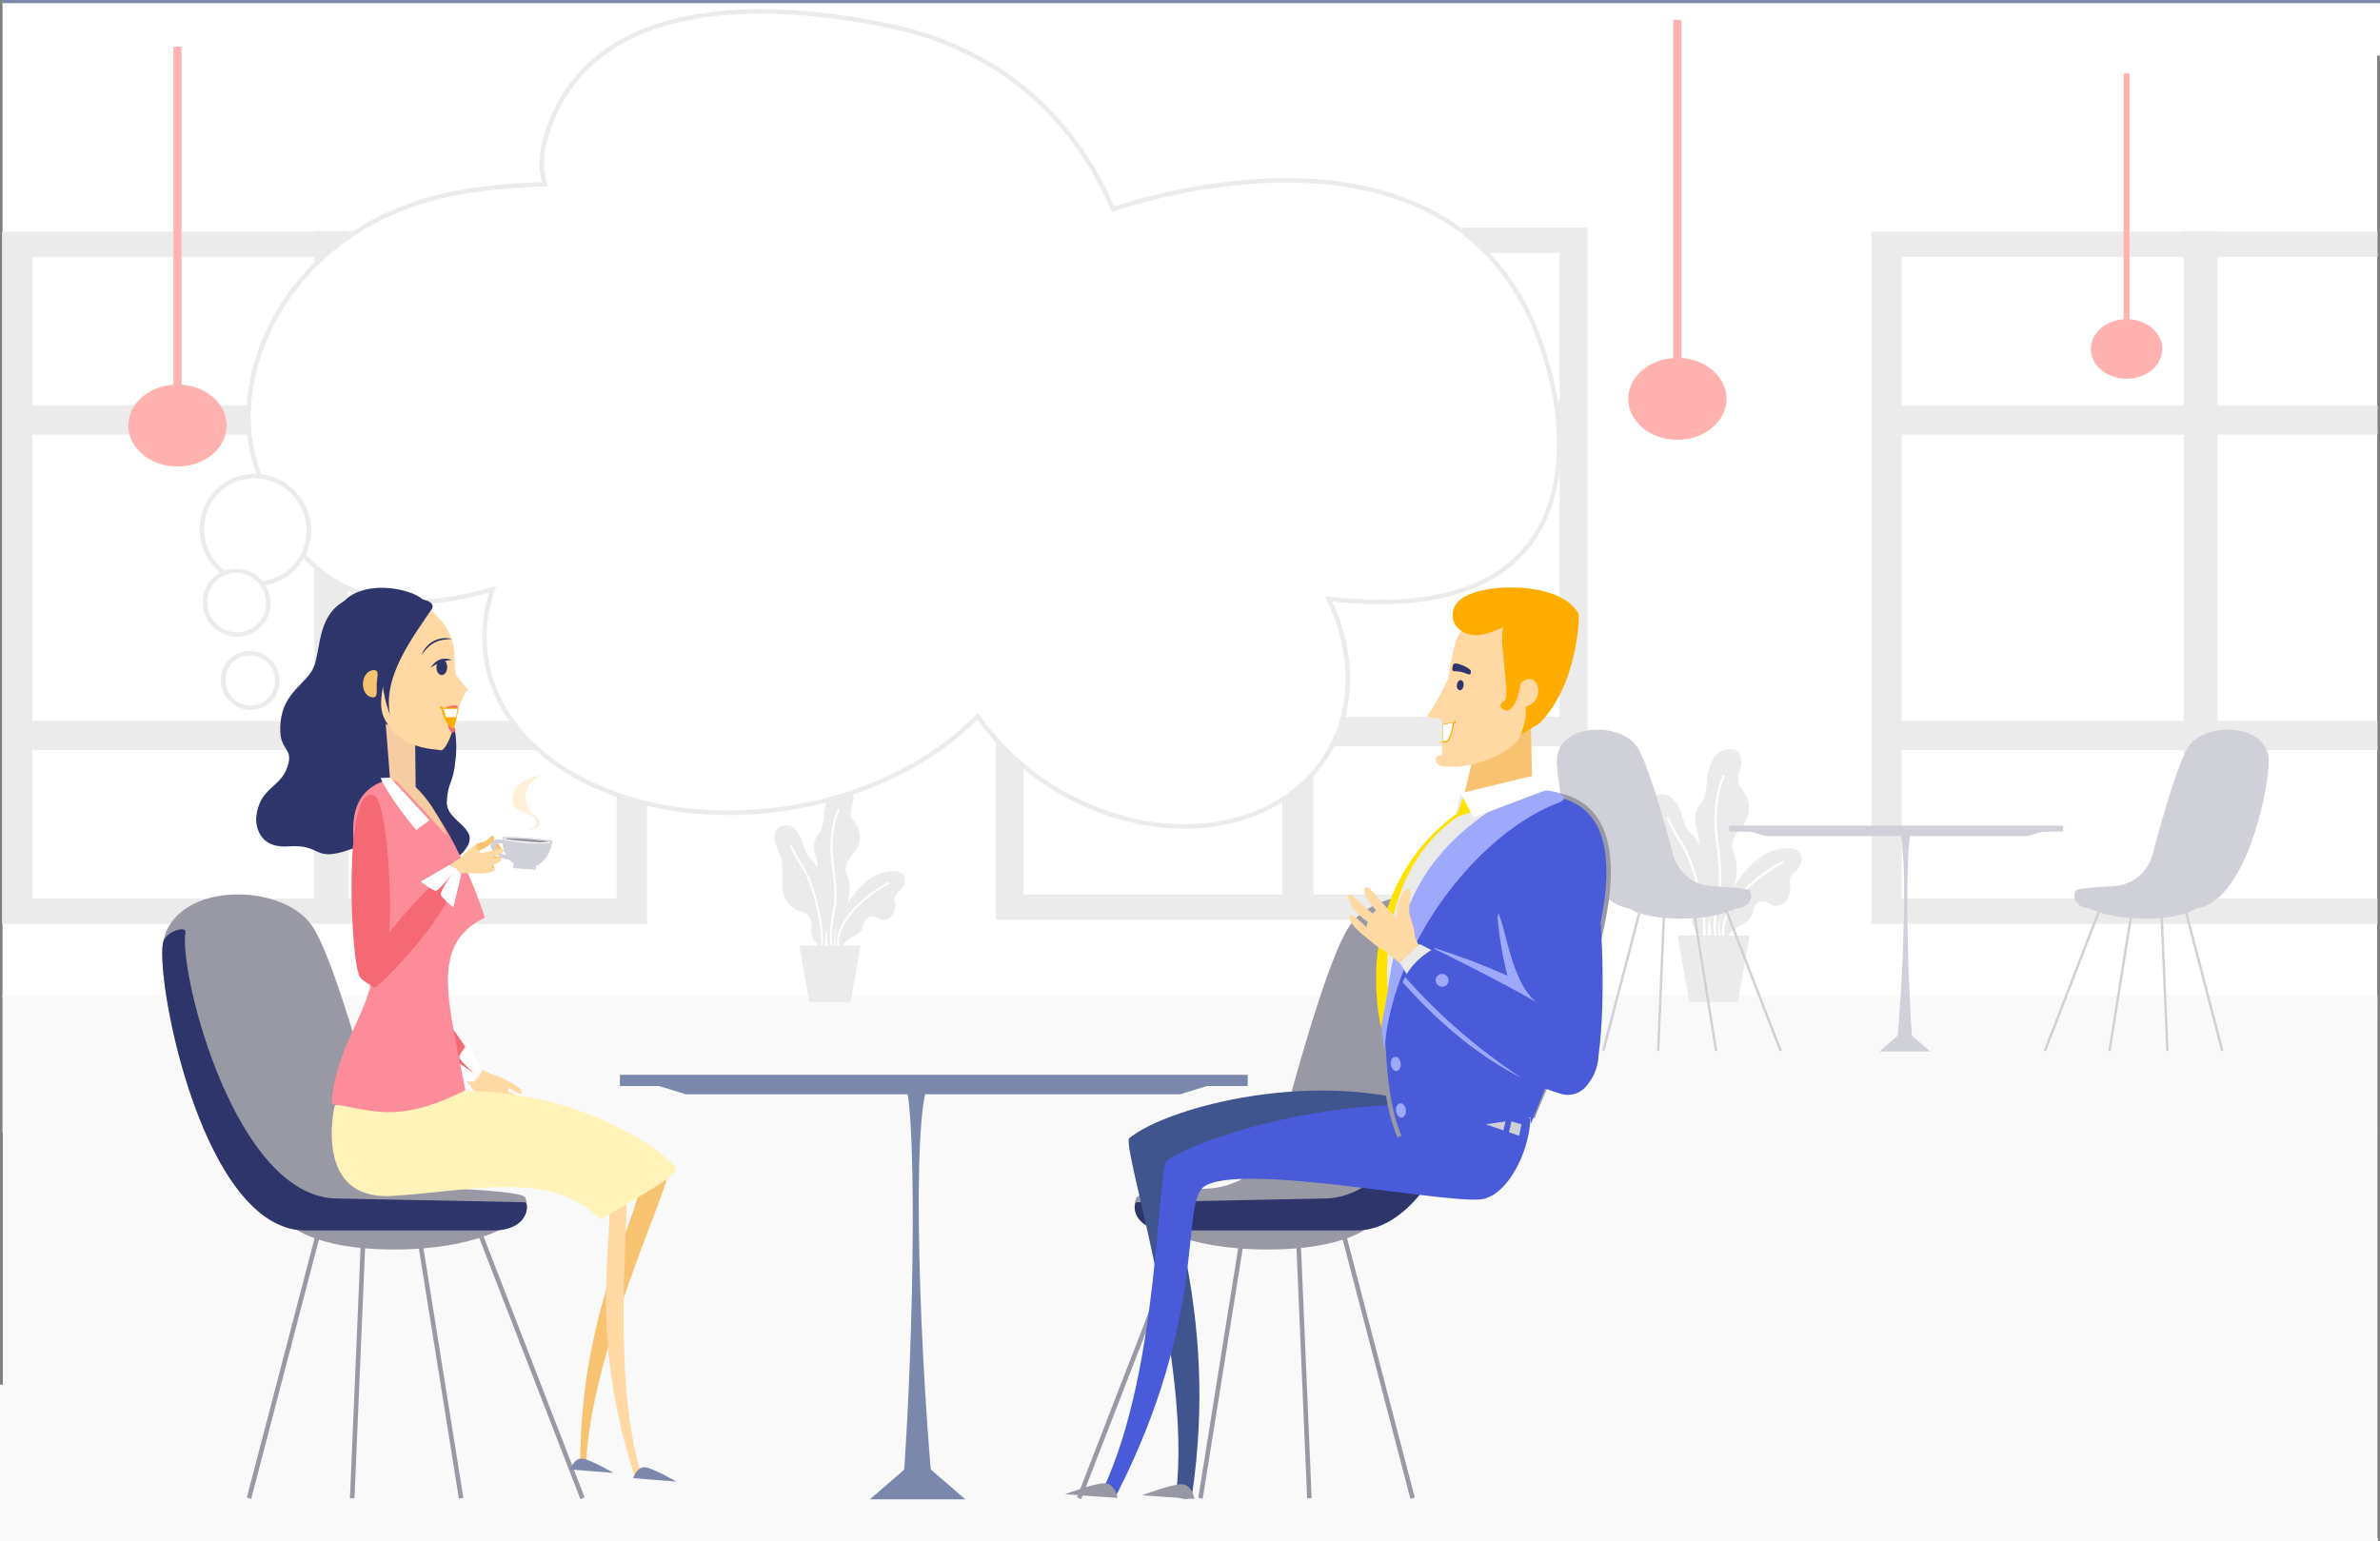 <svg xmlns="http://www.w3.org/2000/svg" width="536" height="347.171" viewBox="0 0 536 347.171">
  <rect x="0" y="0" width="536" height="347.171" fill="#808080" stroke="none"/>
  <g id="Group_15356" data-name="Group 15356" transform="translate(-467.255 -9459.904)">
    <g id="Group_15355" data-name="Group 15355">
      <g id="Group_15352" data-name="Group 15352">
        <g id="Group_15306" data-name="Group 15306" transform="translate(467.255 9459.904)">
          <g id="Group_15293" data-name="Group 15293">
            <g id="Group_15276" data-name="Group 15276">
              <g id="Group_15275" data-name="Group 15275">
                <g id="Group_15274" data-name="Group 15274">
                  <g id="Group_15273" data-name="Group 15273">
                    <g id="Group_15272" data-name="Group 15272">
                      <g id="Group_15271" data-name="Group 15271">
                        <g id="Group_15268" data-name="Group 15268" transform="translate(0.463)">
                          <g id="Group_15264" data-name="Group 15264" transform="translate(0.106)">
                            <path id="Path_22174" data-name="Path 22174" d="M1002.969,9472.658h.634v-12.181H468.172v254.543h534.791v-25.567h.005Z" transform="translate(-468.172 -9460.122)" fill="#fff"/>
                            <rect id="Rectangle_5006" data-name="Rectangle 5006" width="534.861" height="0.712" transform="translate(0 254.543)" fill="#a0bacb"/>
                            <rect id="Rectangle_5007" data-name="Rectangle 5007" width="535.431" height="0.712" fill="#7b88ac"/>
                          </g>
                          <g id="Group_15265" data-name="Group 15265" transform="translate(0 52.012)">
                            <path id="Path_22175" data-name="Path 22175" d="M545.806,9544.492v-.187H539v.188H468.69v155.187h144.4V9544.492Zm61.3,4.982V9583.6h-61.3v-34.125ZM539,9589.487v65.2H474.668v-65.2Zm6.8,65.2v-65.2h61.3v65.2ZM539,9549.475V9583.6H474.668v-34.125Zm-64.335,111.1H539V9694.7H474.668Zm71.138,34.125v-34.125h61.3V9694.7Z" transform="translate(-468.263 -9543.95)" fill="#ebebeb"/>
                            <path id="Path_22176" data-name="Path 22176" d="M613.253,9699.818H468v-155.9h70.314v-.187h7.657v.187h67.282Zm-144.4-.712H612.4V9544.63H545.117v-.187h-5.948v.187H468.855Zm138.42-4.271H545.117V9660h62.158Zm-61.3-.711h60.449v-33.413H545.971Zm-6.8.711h-65.19V9660h65.19Zm-64.336-.711h63.481v-33.413H474.834Zm132.441-39.3H545.117v-65.907h62.158Zm-61.3-.712h60.449v-64.482H545.971Zm-6.8.712h-65.19v-65.907h65.19Zm-64.336-.712h63.481v-64.482H474.834Zm132.441-70.371H545.117V9548.9h62.158Zm-61.3-.713h60.449v-33.412H545.971Zm-6.8.713h-65.19V9548.9h65.19Zm-64.336-.713h63.481v-33.412H474.834Z" transform="translate(-468.001 -9543.732)" fill="#ebebeb"/>
                          </g>
                          <g id="Group_15266" data-name="Group 15266" transform="translate(223.815 51.093)">
                            <path id="Path_22177" data-name="Path 22177" d="M847.294,9543.012v-.187h-6.239v.187H776.561V9698.2H909.007V9543.012ZM903.523,9548v34.125H847.294V9548Zm-62.468,40.013V9653.2h-59.01v-65.194Zm6.239,65.194v-65.194h56.229V9653.2ZM841.055,9548v34.125h-59.01V9548Zm-59.01,111.1h59.01v34.125h-59.01Zm65.249,34.125v-34.125h56.229v34.125Z" transform="translate(-776.17 -9542.47)" fill="#ebebeb"/>
                            <path id="Path_22178" data-name="Path 22178" d="M909.159,9698.337H775.93v-155.9h64.493v-.187h7.023v.187h61.712Zm-132.445-.712H908.375V9543.15H846.663v-.187h-5.456v.187H776.714Zm126.962-4.271H846.663v-34.837h57.012Zm-56.229-.712h55.446v-33.413H847.446Zm-6.239.712H781.414v-34.837h59.793Zm-59.01-.712h58.227v-33.413H782.2Zm121.478-39.3H846.663v-65.906h57.012Zm-56.229-.712h55.446v-64.482H847.446Zm-6.239.712H781.414v-65.906h59.793Zm-59.01-.712h58.227v-64.482H782.2Zm121.478-70.372H846.663V9547.42h57.012Zm-56.229-.711h55.446v-33.413H847.446Zm-6.239.711H781.414V9547.42h59.793Zm-59.01-.711h58.227v-33.413H782.2Z" transform="translate(-775.93 -9542.251)" fill="#ebebeb"/>
                          </g>
                          <g id="Group_15267" data-name="Group 15267" transform="translate(420.991 52.011)">
                            <path id="Path_22179" data-name="Path 22179" d="M1165.858,9694.7h-36.439v-34.125h36.439v-5.888h-36.439v-65.2h36.439V9583.6h-36.439v-34.125h36.439v-4.982h-36.439v-.187h-6.8v.188H1052.3v155.187h113.555Zm-43.241,0h-64.335v-34.125h64.335Zm0-40.013h-64.335v-65.2h64.335Zm0-71.084h-64.335v-34.125h64.335Z" transform="translate(-1051.876 -9543.949)" fill="#ebebeb"/>
                            <path id="Path_22180" data-name="Path 22180" d="M1175.9,9765.954h36.866v-.712h-36.012v-33.413h36.012v-.712H1175.9Z" transform="translate(-1098.787 -9614.852)" fill="#ebebeb"/>
                            <path id="Path_22181" data-name="Path 22181" d="M1175.9,9682.459h36.866v-.712h-36.012v-64.482h36.012v-.712H1175.9Z" transform="translate(-1098.787 -9571.369)" fill="#ebebeb"/>
                            <path id="Path_22182" data-name="Path 22182" d="M1175.9,9586.9h36.866v-.712h-36.012v-33.413h36.012v-.712H1175.9Z" transform="translate(-1098.787 -9546.893)" fill="#ebebeb"/>
                            <path id="Path_22183" data-name="Path 22183" d="M1126.439,9552.062H1061.25V9586.9h65.189Zm-.854,34.126H1062.1v-33.413h63.481Z" transform="translate(-1055.272 -9546.893)" fill="#ebebeb"/>
                            <path id="Path_22184" data-name="Path 22184" d="M1165.6,9699.105H1052.469V9544.629h70.313v-.187h5.948v.187H1165.6v-.712h-36.012v-.187h-7.656v.187h-70.313v155.9H1165.6Z" transform="translate(-1051.615 -9543.73)" fill="#ebebeb"/>
                            <path id="Path_22185" data-name="Path 22185" d="M1061.25,9765.954h65.189v-34.837H1061.25Zm.854-34.125h63.481v33.413H1062.1Z" transform="translate(-1055.272 -9614.852)" fill="#ebebeb"/>
                            <path id="Path_22186" data-name="Path 22186" d="M1126.439,9616.553H1061.25v65.906h65.189Zm-.854,65.194H1062.1v-64.482h63.481Z" transform="translate(-1055.272 -9571.369)" fill="#ebebeb"/>
                          </g>
                        </g>
                        <g id="Group_15269" data-name="Group 15269" transform="translate(0 224.254)">
                          <path id="Path_22187" data-name="Path 22187" d="M1002.685,9821.823H467.894v87.334h-.64v35.28H1002.68V9825.544h.005Z" transform="translate(-467.255 -9821.521)" fill="#f9f9f9"/>
                          <rect id="Rectangle_5008" data-name="Rectangle 5008" width="533.869" height="0.51" transform="translate(1.702 122.214)" fill="#f9f9f9"/>
                          <rect id="Rectangle_5009" data-name="Rectangle 5009" width="534.866" height="0.51" transform="translate(0.569)" fill="#f9f9f9"/>
                        </g>
                        <g id="Group_15270" data-name="Group 15270" transform="translate(28.896 4.487)">
                          <path id="Path_22188" data-name="Path 22188" d="M996.7,9543.291v-76.154h-1.825v76.154c-5.688.388-10.162,4.351-10.162,9.191,0,5.1,4.958,9.232,11.074,9.232s11.075-4.134,11.075-9.232C1006.86,9547.642,1002.386,9543.679,996.7,9543.291Z" transform="translate(-646.92 -9467.137)" fill="#ffb2b0"/>
                          <path id="Path_22189" data-name="Path 22189" d="M525.813,9552.985v-76.153h-1.824v76.153c-5.688.389-10.163,4.352-10.163,9.192,0,5.1,4.958,9.23,11.075,9.23s11.075-4.132,11.075-9.23C535.975,9557.337,531.5,9553.374,525.813,9552.985Z" transform="translate(-513.826 -9470.816)" fill="#ffb2b0"/>
                          <path id="Path_22190" data-name="Path 22190" d="M690.07,9541.947v-55.366h-1.326v55.366c-4.135.281-7.388,3.163-7.388,6.683,0,3.706,3.6,6.711,8.051,6.711s8.052-3,8.052-6.711C697.459,9545.11,694.206,9542.229,690.07,9541.947Z" transform="translate(-561.434 -9474.518)" fill="#ffb2b0"/>
                          <path id="Path_22191" data-name="Path 22191" d="M1139.978,9541.947v-55.366h-1.327v55.366c-4.136.281-7.389,3.163-7.389,6.683,0,3.706,3.6,6.711,8.052,6.711s8.051-3,8.051-6.711C1147.366,9545.11,1144.114,9542.229,1139.978,9541.947Z" transform="translate(-689.286 -9474.518)" fill="#ffb2b0"/>
                        </g>
                      </g>
                    </g>
                  </g>
                </g>
              </g>
            </g>
            <g id="Group_15284" data-name="Group 15284" transform="translate(371.311 168.749)">
              <g id="Group_15283" data-name="Group 15283">
                <g id="Group_15277" data-name="Group 15277" transform="translate(10.441)">
                  <path id="Path_22192" data-name="Path 22192" d="M1013.927,9757.217s-.864-5.815-1.255-7.095c-.506-1.652-.753-4.114.637-5.562s1.6-4.858,1.6-5.38.522-8.345,6.258-7.186c0,0,2.376.58,1.217,4.751,0,0-1.217,2.492.319,4.057a6.353,6.353,0,0,1,0,8.634c-2.868,3.477-2.052,4.749-1.593,6.085,2.09,6.085-2.357,11.673-2.839,13.164s-1.062,3.938-.578,5.347l-1.687.031Z" transform="translate(-1012.271 -9731.878)" fill="#ebebeb"/>
                </g>
                <g id="Group_15278" data-name="Group 15278" transform="translate(14.611 5.888)">
                  <path id="Path_22193" data-name="Path 22193" d="M1019.453,9777.888a.313.313,0,0,0,.052,0,.255.255,0,0,0,.2-.3c-.645-3.141.487-8.734.5-8.791.624-2.38.8-5.423-.229-13.18a29.773,29.773,0,0,1,.315-10.177,17.053,17.053,0,0,1,1.179-3.7.255.255,0,1,0-.455-.229,17.069,17.069,0,0,0-1.218,3.8,30.285,30.285,0,0,0-.326,10.374c1.02,7.648.833,10.728.238,13-.052.247-1.168,5.765-.5,9.008A.254.254,0,0,0,1019.453,9777.888Z" transform="translate(-1018.993 -9741.368)" fill="#fff"/>
                </g>
                <g id="Group_15279" data-name="Group 15279" transform="translate(15.996 22.346)">
                  <path id="Path_22194" data-name="Path 22194" d="M1023.221,9787.855s0-1.372,2.814-2.671a4.7,4.7,0,0,0,2.814-3.392c.722-2.743,2.742-2.021,4.041-1.227s4.25,0,4.254-4.113a2.731,2.731,0,0,1,1.006-3.32c1.884-1.154,2.606-5.278-1.435-5.237s-7.849,2.037-11.763,7.836c-5.44,8.057-3.323,12.124-3.323,12.124Z" transform="translate(-1021.224 -9767.896)" fill="#ebebeb"/>
                </g>
                <g id="Group_15280" data-name="Group 15280" transform="translate(16.477 25.237)">
                  <path id="Path_22195" data-name="Path 22195" d="M1022.435,9789.878a.275.275,0,0,0,.079-.012.26.26,0,0,0,.164-.322,6.172,6.172,0,0,1-.016-2.691.289.289,0,0,0,.02-.052c2.182-8.235,12.943-13.71,13.052-13.765a.255.255,0,0,0-.229-.456c-.11.055-11.055,5.624-13.31,14.066a6.031,6.031,0,0,0,0,3.056A.251.251,0,0,0,1022.435,9789.878Z" transform="translate(-1021.999 -9772.554)" fill="#fff"/>
                </g>
                <g id="Group_15281" data-name="Group 15281" transform="translate(0 10.132)">
                  <path id="Path_22196" data-name="Path 22196" d="M1007.509,9780.262a5.021,5.021,0,0,1-2.376-5.042,3.528,3.528,0,0,0-3.129-4.229c-.7-.116-5.215-1.971-4.519-8.75,0,0,.231-4.346-.58-5.91s-2.839-6.258,0-7.707,4.809,1.159,5.852,3.824c0,0,.812,3.071,1.506,3.825s5.737,5.156,5.331,14.313l-.987,9.677Z" transform="translate(-995.443 -9748.209)" fill="#ebebeb"/>
                </g>
                <g id="Group_15282" data-name="Group 15282" transform="translate(4.046 15.462)">
                  <path id="Path_22197" data-name="Path 22197" d="M1010.448,9783.777a.257.257,0,0,0,.255-.248c.293-7.793-3.087-17.955-5.025-20.893a52.489,52.489,0,0,1-3.228-5.691.255.255,0,0,0-.461.219,53.1,53.1,0,0,0,3.263,5.754c1.906,2.889,5.23,12.9,4.941,20.594a.258.258,0,0,0,.246.266Z" transform="translate(-1001.965 -9756.8)" fill="#fff"/>
                </g>
              </g>
              <path id="Path_22198" data-name="Path 22198" d="M1019.5,9814.527h-10.927l-2.645-14.973h16.217Z" transform="translate(-999.421 -9757.564)" fill="#ebebeb"/>
            </g>
            <g id="Group_15292" data-name="Group 15292" transform="translate(174.476 177.256)">
              <g id="Group_15291" data-name="Group 15291">
                <g id="Group_15285" data-name="Group 15285" transform="translate(8.882)">
                  <path id="Path_22199" data-name="Path 22199" d="M731.5,9767.143s-.735-4.945-1.068-6.035c-.43-1.405-.641-3.5.542-4.732s1.362-4.131,1.362-4.576.444-7.1,5.324-6.111c0,0,2.021.493,1.035,4.042,0,0-1.036,2.12.271,3.45a5.406,5.406,0,0,1,0,7.346c-2.44,2.956-1.745,4.039-1.356,5.175,1.778,5.176-2,9.931-2.416,11.2s-.9,3.35-.491,4.548l-1.435.026Z" transform="translate(-730.096 -9745.588)" fill="#ebebeb"/>
                </g>
                <g id="Group_15286" data-name="Group 15286" transform="translate(12.429 5.009)">
                  <path id="Path_22200" data-name="Path 22200" d="M736.205,9784.728a.225.225,0,0,0,.044,0,.216.216,0,0,0,.169-.255c-.548-2.67.414-7.429.424-7.479.531-2.024.685-4.613-.194-11.211a25.329,25.329,0,0,1,.267-8.657,14.46,14.46,0,0,1,1-3.145.217.217,0,0,0-.387-.2,14.609,14.609,0,0,0-1.036,3.23,25.766,25.766,0,0,0-.277,8.826c.867,6.506.708,9.125.2,11.055-.043.212-.993,4.906-.427,7.664A.217.217,0,0,0,736.205,9784.728Z" transform="translate(-735.813 -9753.661)" fill="#fff"/>
                </g>
                <g id="Group_15287" data-name="Group 15287" transform="translate(13.607 19.01)">
                  <path id="Path_22201" data-name="Path 22201" d="M739.41,9793.205s0-1.165,2.394-2.271a4,4,0,0,0,2.394-2.884c.614-2.334,2.333-1.721,3.438-1.044s3.615,0,3.619-3.5a2.322,2.322,0,0,1,.856-2.823c1.6-.982,2.216-4.491-1.222-4.457s-6.676,1.734-10.006,6.667c-4.627,6.854-2.826,10.312-2.826,10.312Z" transform="translate(-737.712 -9776.227)" fill="#ebebeb"/>
                </g>
                <g id="Group_15288" data-name="Group 15288" transform="translate(14.016 21.468)">
                  <path id="Path_22202" data-name="Path 22202" d="M738.742,9794.927a.229.229,0,0,0,.067-.011.221.221,0,0,0,.14-.272,5.254,5.254,0,0,1-.014-2.29.2.2,0,0,0,.017-.044c1.856-7.007,11.011-11.663,11.1-11.71a.217.217,0,1,0-.194-.388c-.094.048-9.4,4.784-11.323,11.966a5.127,5.127,0,0,0,0,2.6A.211.211,0,0,0,738.742,9794.927Z" transform="translate(-738.371 -9780.189)" fill="#fff"/>
                </g>
                <g id="Group_15289" data-name="Group 15289" transform="translate(0 8.619)">
                  <path id="Path_22203" data-name="Path 22203" d="M726.045,9786.747a4.273,4.273,0,0,1-2.021-4.29,3,3,0,0,0-2.662-3.6c-.591-.1-4.436-1.676-3.844-7.442,0,0,.2-3.7-.493-5.028s-2.415-5.324,0-6.556,4.091.985,4.978,3.253a12.605,12.605,0,0,0,1.282,3.255c.591.64,4.88,4.386,4.534,12.174l-.839,8.232Z" transform="translate(-715.781 -9759.48)" fill="#ebebeb"/>
                </g>
                <g id="Group_15290" data-name="Group 15290" transform="translate(3.442 13.154)">
                  <path id="Path_22204" data-name="Path 22204" d="M728.545,9789.736a.217.217,0,0,0,.217-.209c.249-6.63-2.626-15.276-4.274-17.773a44.5,44.5,0,0,1-2.746-4.842.217.217,0,1,0-.392.186,44.948,44.948,0,0,0,2.775,4.895c1.622,2.457,4.449,10.975,4.2,17.52a.217.217,0,0,0,.208.225Z" transform="translate(-721.329 -9766.788)" fill="#fff"/>
                </g>
              </g>
              <path id="Path_22205" data-name="Path 22205" d="M736.242,9815.895h-9.3l-2.25-12.737h13.8Z" transform="translate(-719.165 -9767.438)" fill="#ebebeb"/>
            </g>
          </g>
          <g id="Group_15305" data-name="Group 15305" transform="translate(350.676 164.369)">
            <g id="Group_15298" data-name="Group 15298" transform="translate(109.603)">
              <path id="Path_22206" data-name="Path 22206" d="M1155.074,9788.269h-26.788s4,3.18,14.093,3.18S1155.074,9788.269,1155.074,9788.269Z" transform="translate(-1119.54 -9748.9)" fill="#cfd0d8"/>
              <g id="Group_15294" data-name="Group 15294" transform="translate(0 39.599)">
                <path id="Path_22207" data-name="Path 22207" d="M1114.69,9821.517l12.64-32.642-.5-.234-12.64,32.642Z" transform="translate(-1114.19 -9788.641)" fill="#cfd0d8"/>
              </g>
              <g id="Group_15295" data-name="Group 15295" transform="translate(31.385 39.486)">
                <path id="Path_22208" data-name="Path 22208" d="M1173.336,9821.412l.522-.164-8.563-32.789-.522.164Z" transform="translate(-1164.774 -9788.459)" fill="#cfd0d8"/>
              </g>
              <g id="Group_15296" data-name="Group 15296" transform="translate(26.21 40.298)">
                <path id="Path_22209" data-name="Path 22209" d="M1157.792,9821.841l.544-.028-1.36-32.046-.543.03Z" transform="translate(-1156.432 -9789.767)" fill="#cfd0d8"/>
              </g>
              <g id="Group_15297" data-name="Group 15297" transform="translate(14.526 40.857)">
                <path id="Path_22210" data-name="Path 22210" d="M1138.136,9822.221l5.029-31.449-.535-.1-5.029,31.447Z" transform="translate(-1137.601 -9790.669)" fill="#cfd0d8"/>
              </g>
              <path id="Path_22211" data-name="Path 22211" d="M1129.454,9765.083h22.395c12.2,0,17.9-29.335,17.092-34.382-1.2-7.452-14.295-7.452-17.892-2.088-2.4,3.58-6,16.256-8.131,24.308a9.644,9.644,0,0,1-8.851,7.144c-3.972.2-8.193.524-8.506,1.042C1125.046,9761.96,1124.961,9765.083,1129.454,9765.083Z" transform="translate(-1118.414 -9724.819)" fill="#cfd0d8"/>
              <path id="Path_22212" data-name="Path 22212" d="M1125.613,9764.258l22.415-.447c12.195,0,19.03-26.9,18.216-31.945-.12-.752,2.458-.11,2.7,1.391.812,5.046-4.9,34.382-17.092,34.382h-22.395C1124.961,9767.638,1125.012,9764.258,1125.613,9764.258Z" transform="translate(-1118.416 -9727.373)" fill="#cfd0d8"/>
            </g>
            <g id="Group_15303" data-name="Group 15303">
              <path id="Path_22213" data-name="Path 22213" d="M961.829,9788.269h26.788s-4,3.18-14.093,3.18S961.829,9788.269,961.829,9788.269Z" transform="translate(-946.76 -9748.9)" fill="#cfd0d8"/>
              <g id="Group_15299" data-name="Group 15299" transform="translate(37.463 39.599)">
                <path id="Path_22214" data-name="Path 22214" d="M1010.562,9821.517l-12.64-32.642.5-.234,12.64,32.642Z" transform="translate(-997.922 -9788.641)" fill="#cfd0d8"/>
              </g>
              <g id="Group_15300" data-name="Group 15300" transform="translate(10.133 39.486)">
                <path id="Path_22215" data-name="Path 22215" d="M954.4,9821.412l-.522-.164,8.563-32.789.522.164Z" transform="translate(-953.874 -9788.459)" fill="#cfd0d8"/>
              </g>
              <g id="Group_15301" data-name="Group 15301" transform="translate(22.49 40.298)">
                <path id="Path_22216" data-name="Path 22216" d="M974.334,9821.841l-.544-.028,1.36-32.046.543.03Z" transform="translate(-973.791 -9789.767)" fill="#cfd0d8"/>
              </g>
              <g id="Group_15302" data-name="Group 15302" transform="translate(30.514 40.857)">
                <path id="Path_22217" data-name="Path 22217" d="M991.751,9822.221l-5.029-31.449.535-.1,5.029,31.447Z" transform="translate(-986.722 -9790.669)" fill="#cfd0d8"/>
              </g>
              <path id="Path_22218" data-name="Path 22218" d="M977.105,9765.083H954.711c-12.2,0-17.9-29.335-17.093-34.382,1.2-7.452,14.294-7.452,17.892-2.088,2.4,3.58,6,16.256,8.131,24.308a9.644,9.644,0,0,0,8.851,7.144c3.972.2,8.193.524,8.506,1.042C981.513,9761.96,981.6,9765.083,977.105,9765.083Z" transform="translate(-937.543 -9724.819)" fill="#cfd0d8"/>
              <path id="Path_22219" data-name="Path 22219" d="M980.949,9764.258l-22.415-.447c-12.2,0-19.03-26.9-18.216-31.945.12-.752-2.458-.11-2.7,1.391-.812,5.046,4.9,34.382,17.093,34.382h22.394C981.6,9767.638,981.55,9764.258,980.949,9764.258Z" transform="translate(-937.543 -9727.373)" fill="#cfd0d8"/>
            </g>
            <g id="Group_15304" data-name="Group 15304" transform="translate(38.744 21.607)">
              <path id="Path_22220" data-name="Path 22220" d="M1064.422,9760.363h-3.581c2.562.775,1.821,29.18,0,49.4h3.581C1062.956,9790.658,1062.669,9761.243,1064.422,9760.363Z" transform="translate(-1023.083 -9759.915)" fill="#cfd0d8"/>
              <path id="Path_22221" data-name="Path 22221" d="M1061.578,9835.539h-2.69l-4.368,3.776h11.427Z" transform="translate(-1020.684 -9788.447)" fill="#cfd0d8"/>
              <path id="Path_22222" data-name="Path 22222" d="M1073.951,9761.242h-67.944l4.372,1.344h59.2Z" transform="translate(-1002.272 -9760.249)" fill="#cfd0d8"/>
              <rect id="Rectangle_5010" data-name="Rectangle 5010" width="75.217" height="1.344" fill="#cfd0d8"/>
            </g>
          </g>
        </g>
      </g>
    </g>
    <g id="Group_15308" data-name="Group 15308" transform="translate(507.908 9462.482)">
      <g id="Group_15307" data-name="Group 15307" transform="translate(0 0)">
        <path id="Path_22223" data-name="Path 22223" d="M800.685,9596.371c9.664,19.851,2.855,40.764-16.725,48.421-20.8,8.133-48.3-1.706-62.263-22.006-10.328,10.609-26.277,18.562-44.73,21.015-34.016,4.522-63.651-11.347-66.193-35.445a32.9,32.9,0,0,1,1.661-14.125c-28.654,8.337-45.873-2.139-53.736-29.5-5.8-20.193,8.5-54.976,50.013-60.5a146.786,146.786,0,0,1,15.528-1.241c-.127-.668-1.711-4.48.288-10.99,8.687-28.295,41.654-31.817,76.323-24.895,29.193,5.829,44.166,24.661,51.31,41.525,0,0,81.844-29.466,98.309,36.882C850.469,9545.512,868.44,9604.1,800.685,9596.371Z" transform="translate(-542.146 -9464.061)" fill="#fff" stroke="#ebebeb" stroke-miterlimit="10" stroke-width="1"/>
        <ellipse id="Ellipse_139" data-name="Ellipse 139" cx="11.992" cy="12.191" rx="11.992" ry="12.191" transform="translate(0 113.908) rotate(-35.803)" fill="#fff" stroke="#ebebeb" stroke-miterlimit="10" stroke-width="1"/>
        <ellipse id="Ellipse_140" data-name="Ellipse 140" cx="7.106" cy="7.224" rx="7.106" ry="7.224" transform="translate(2.651 131.472) rotate(-35.803)" fill="#fff" stroke="#ebebeb" stroke-miterlimit="10" stroke-width="1"/>
        <ellipse id="Ellipse_141" data-name="Ellipse 141" cx="6.078" cy="6.18" rx="6.078" ry="6.18" transform="translate(7.163 149.238) rotate(-35.803)" fill="#fff" stroke="#ebebeb" stroke-miterlimit="10" stroke-width="1"/>
      </g>
    </g>
    <g id="Group_15319" data-name="Group 15319" transform="translate(503.795 9661.382)">
      <g id="Group_15313" data-name="Group 15313" transform="translate(206.016)">
        <path id="Path_22224" data-name="Path 22224" d="M935.031,9903.89H884.678s7.514,5.977,26.491,5.977S935.031,9903.89,935.031,9903.89Z" transform="translate(-868.239 -9829.892)" fill="#9999a5"/>
        <g id="Group_15309" data-name="Group 15309" transform="translate(0 74.432)">
          <path id="Path_22225" data-name="Path 22225" d="M859.123,9966.382l23.759-61.354-.94-.438-23.759,61.357Z" transform="translate(-858.183 -9904.589)" fill="#9999a5"/>
        </g>
        <g id="Group_15310" data-name="Group 15310" transform="translate(58.993 74.22)">
          <path id="Path_22226" data-name="Path 22226" d="M969.358,9966.191l.982-.311-16.1-61.635-.981.309Z" transform="translate(-953.263 -9904.246)" fill="#9999a5"/>
        </g>
        <g id="Group_15311" data-name="Group 15311" transform="translate(49.266 75.745)">
          <path id="Path_22227" data-name="Path 22227" d="M940.14,9966.993l1.022-.054-2.556-60.234-1.021.055Z" transform="translate(-937.585 -9906.705)" fill="#9999a5"/>
        </g>
        <g id="Group_15312" data-name="Group 15312" transform="translate(27.303 76.796)">
          <path id="Path_22228" data-name="Path 22228" d="M903.193,9967.707l9.453-59.113-1.005-.2-9.453,59.114Z" transform="translate(-902.188 -9908.398)" fill="#9999a5"/>
        </g>
        <path id="Path_22229" data-name="Path 22229" d="M886.876,9860.308H928.97c22.922,0,33.654-55.139,32.128-64.624-2.254-14.008-26.868-14.008-33.632-3.924-4.51,6.727-11.274,30.554-15.283,45.688a18.128,18.128,0,0,1-16.638,13.428c-7.465.369-15.4.985-15.988,1.958C878.59,9854.438,878.429,9860.308,886.876,9860.308Z" transform="translate(-866.123 -9784.627)" fill="#9999a5"/>
        <path id="Path_22230" data-name="Path 22230" d="M879.654,9858.757l42.133-.841c22.922,0,35.768-50.561,34.24-60.046-.226-1.414,4.621-.209,5.074,2.614,1.527,9.484-9.205,64.624-32.128,64.624H886.879C878.429,9865.108,878.525,9858.757,879.654,9858.757Z" transform="translate(-866.127 -9789.428)" fill="#2d356b"/>
      </g>
      <g id="Group_15318" data-name="Group 15318">
        <path id="Path_22231" data-name="Path 22231" d="M571.8,9903.89h50.353s-7.514,5.977-26.49,5.977S571.8,9903.89,571.8,9903.89Z" transform="translate(-543.473 -9829.892)" fill="#9999a5"/>
        <g id="Group_15314" data-name="Group 15314" transform="translate(70.418 74.432)">
          <path id="Path_22232" data-name="Path 22232" d="M663.4,9966.382l-23.759-61.354.94-.438,23.759,61.357Z" transform="translate(-639.639 -9904.589)" fill="#9999a5"/>
        </g>
        <g id="Group_15315" data-name="Group 15315" transform="translate(19.047 74.22)">
          <path id="Path_22233" data-name="Path 22233" d="M557.827,9966.191l-.982-.311,16.1-61.635.981.309Z" transform="translate(-556.845 -9904.246)" fill="#9999a5"/>
        </g>
        <g id="Group_15316" data-name="Group 15316" transform="translate(42.274 75.745)">
          <path id="Path_22234" data-name="Path 22234" d="M595.3,9966.993l-1.022-.054,2.556-60.234,1.021.055Z" transform="translate(-594.281 -9906.705)" fill="#9999a5"/>
        </g>
        <g id="Group_15317" data-name="Group 15317" transform="translate(57.356 76.796)">
          <path id="Path_22235" data-name="Path 22235" d="M628.04,9967.707l-9.453-59.113,1.005-.2,9.453,59.114Z" transform="translate(-618.587 -9908.398)" fill="#9999a5"/>
        </g>
        <path id="Path_22236" data-name="Path 22236" d="M600.511,9860.308H558.418c-22.923,0-33.655-55.139-32.128-64.624,2.255-14.008,26.869-14.008,33.632-3.924,4.511,6.727,11.274,30.554,15.283,45.688a18.128,18.128,0,0,0,16.638,13.428c7.465.369,15.4.985,15.989,1.958C608.8,9854.438,608.958,9860.308,600.511,9860.308Z" transform="translate(-526.147 -9784.627)" fill="#9999a5"/>
        <path id="Path_22237" data-name="Path 22237" d="M607.737,9858.757l-42.132-.841c-22.922,0-35.769-50.561-34.24-60.046.227-1.414-4.621-.209-5.074,2.614-1.527,9.484,9.205,64.624,32.128,64.624h42.093C608.962,9865.108,608.866,9858.757,607.737,9858.757Z" transform="translate(-526.147 -9789.428)" fill="#2d356b"/>
      </g>
    </g>
    <g id="Group_15350" data-name="Group 15350">
      <g id="Group_15333" data-name="Group 15333" transform="translate(707.13 9592.227)">
        <g id="Group_15320" data-name="Group 15320" transform="translate(0 113.321)">
          <path id="Path_22238" data-name="Path 22238" d="M890.054,9859.578c7.184,2.49,6.061,16.385,2.531,18.558-3.551,2.188-55.083-11-60.6-4.815-3.628,4.066,10.639,30.718,4.1,74.119-.972.627-3.652.347-3.5-.948,3.569-30.071-12.487-78.411-10.538-79.976C831.109,9859.247,864.589,9850.748,890.054,9859.578Z" transform="translate(-807.578 -9855.809)" fill="#40558e"/>
          <path id="Path_22239" data-name="Path 22239" d="M902.611,9863.641c7.2,2.161.839,16.095-3.9,18.381s-55.842-8.635-63.638-2.483c-5.079,4.007,1.037,28.869-19.447,69.1-1.17.566-3.765.3-3.21-.879,13.06-27.665,12.067-72.785,14.578-74.355C838.764,9866.042,877.5,9856.106,902.611,9863.641Z" transform="translate(-803.952 -9857.761)" fill="#495bd9"/>
          <path id="Path_22240" data-name="Path 22240" d="M798.823,10000.855l11.813.825s-.566-3.312-2.927-3.312S798.823,10000.855,798.823,10000.855Z" transform="translate(-798.823 -9909.914)" fill="#9898a4"/>
          <path id="Path_22241" data-name="Path 22241" d="M826.75,10001.225l11.813.825s-.567-3.312-2.927-3.313S826.75,10001.225,826.75,10001.225Z" transform="translate(-809.422 -9910.055)" fill="#9898a4"/>
          <path id="Path_22242" data-name="Path 22242" d="M942.9,9880.394c4.661-1.147,9.672-9.632,10.09-17.947l-22.837-5.687-1.314,7.108S937.633,9881.69,942.9,9880.394Z" transform="translate(-848.169 -9856.169)" fill="#495bd9"/>
          <path id="Path_22243" data-name="Path 22243" d="M952.411,9864.627l-.508,2.583-19.174-6.576.114-1.629Z" transform="translate(-849.645 -9857.021)" fill="#cecfd7"/>
          <path id="Path_22244" data-name="Path 22244" d="M958.4,9864.586l1.284.283-1.332,5.883-1.284-.284Z" transform="translate(-858.883 -9859.14)" fill="#495bd9"/>
          <path id="Path_22245" data-name="Path 22245" d="M949.8,9863.194l1.285.284-1.333,5.882-1.285-.284Z" transform="translate(-855.617 -9858.61)" fill="#495bd9"/>
          <path id="Path_22246" data-name="Path 22246" d="M939.972,9860.4l1.284.285-1.333,5.882-1.283-.283Z" transform="translate(-851.889 -9857.55)" fill="#495bd9"/>
        </g>
        <g id="Group_15328" data-name="Group 15328" transform="translate(18.153)">
          <g id="Group_15323" data-name="Group 15323" transform="translate(51.872 29.447)">
            <path id="Path_22256" data-name="Path 22256" d="M941.657,9747.877l1.261.447.422,3.186-2.893,1.146Z" transform="translate(-922.599 -9730.971)" fill="#eaeaea"/>
            <path id="Path_22257" data-name="Path 22257" d="M945.733,9724.977l11.918-4.349.412,19.182-17.057,4.886Z" transform="translate(-922.811 -9720.628)" fill="#f7c371"/>
            <path id="Path_22258" data-name="Path 22258" d="M917.736,9825.2c-3.941-8.91-3.847-23.579-4.039-38.114-.256-19.428,20.751-41.822,38.721-39.01,29.173,4.566-1.868,64.538-4.721,72.839" transform="translate(-912.445 -9730.953)" fill="#495bd9" stroke="#9999a5" stroke-miterlimit="10" stroke-width="1"/>
            <path id="Path_22259" data-name="Path 22259" d="M966.28,9803.091c2.329-4.214,5-16.817,7.537-27.341.946-3.929,7.649,3.668,8.609,13.327.6,5.992-14.043,40.241-15.135,43.417" transform="translate(-932.404 -9741.147)" fill="#495bd9"/>
            <path id="Path_22260" data-name="Path 22260" d="M914.163,9805.377c1.882-25.051,21.774-49.271,39.288-55.855,2.942-1.105.378-3.333-7.955-2.766C938.04,9747.294,907.831,9761.43,914.163,9805.377Z" transform="translate(-912.294 -9730.511)" fill="#9ea9fc"/>
            <path id="Path_22261" data-name="Path 22261" d="M915.26,9789.037c3.349-21.014,11.49-31.9,30.147-42.227-7.271.525-36.321,9.664-31.888,50.87C913.632,9798.731,914.681,9792.67,915.26,9789.037Z" transform="translate(-912.205 -9730.564)" fill="#eaeaea"/>
            <path id="Path_22262" data-name="Path 22262" d="M918.926,9862.164c-.1-.884.318-1.656.929-1.723s1.186.594,1.283,1.478-.317,1.656-.928,1.725S919.024,9863.05,918.926,9862.164Z" transform="translate(-914.425 -9773.69)" fill="#9ea9fc"/>
            <path id="Path_22263" data-name="Path 22263" d="M917.054,9845.271c-.1-.883.318-1.655.929-1.724s1.185.6,1.283,1.479-.317,1.655-.928,1.723S917.153,9846.155,917.054,9845.271Z" transform="translate(-913.715 -9767.278)" fill="#9ea9fc"/>
            <path id="Path_22264" data-name="Path 22264" d="M945.079,9752.038l-4.344,1.388,1.617-4.656.828-.421Z" transform="translate(-922.708 -9731.148)" fill="#ffe200"/>
            <path id="Path_22265" data-name="Path 22265" d="M912.8,9803.308l1.552-8.477s-3.2-26.638,16.308-39.491l-.218-.677C914.392,9765.742,909.126,9785.331,912.8,9803.308Z" transform="translate(-911.681 -9733.545)" fill="#ffe200"/>
            <path id="Path_22266" data-name="Path 22266" d="M942.4,9745.353l17.052-4.129,2.074,3.449-16.231,6.152Z" transform="translate(-923.339 -9728.444)" fill="#fff"/>
          </g>
          <g id="Group_15327" data-name="Group 15327" transform="translate(63.454)">
            <path id="Path_22267" data-name="Path 22267" d="M959.169,9703.744c8.541-8.72,9.056-24.162,8.721-24.73-3.578-6.074-14.972-6.463-20.82-5.362-4.931.928-8.933,3.3-6.831,7.261.726,1.365,4.792-1.272,5.952-1.025,2.193.468,1.145,31.055,1.145,31.055Z" transform="translate(-933.885 -9673.168)" fill="#ffac00"/>
            <g id="Group_15325" data-name="Group 15325" transform="translate(0 6.818)">
              <g id="Group_15324" data-name="Group 15324">
                <path id="Path_22268" data-name="Path 22268" d="M935.676,9721.58l-.984-2.023,1.626-.829Z" transform="translate(-931.997 -9697.277)" fill="#ffd8a3"/>
                <path id="Path_22269" data-name="Path 22269" d="M952.949,9711.313c-1.141,2.5-9.589,7.319-17.452,6.265.021-10.35,1.905-27.266,4.076-29.987,2.135-2.679,9.88-4.088,10.733-3.139-3.056,3.052.417,14.437,1.942,15.588C955.963,9702.848,954.14,9708.7,952.949,9711.313Z" transform="translate(-932.303 -9684.156)" fill="#ffd8a3"/>
                <path id="Path_22270" data-name="Path 22270" d="M930.349,9714.375a73.058,73.058,0,0,0,4.657-8.319c1.47-3.131.019,8.728.019,8.728S931.435,9715.281,930.349,9714.375Z" transform="translate(-930.349 -9692.269)" fill="#ffd8a3"/>
                <path id="Path_22271" data-name="Path 22271" d="M934.193,9736.315a1.3,1.3,0,0,1-.735-1.766,1.569,1.569,0,0,1,2.044-.283,1.3,1.3,0,0,1,.736,1.765A1.571,1.571,0,0,1,934.193,9736.315Z" transform="translate(-931.473 -9703.084)" fill="#ffd8a3"/>
                <path id="Path_22272" data-name="Path 22272" d="M934.731,9729.245c-.009-.21.242-.391.56-.4s.583.146.591.356-.242.391-.559.4S934.74,9729.455,934.731,9729.245Z" transform="translate(-932.012 -9701.115)" fill="#ffd8a3"/>
              </g>
              <path id="Path_22273" data-name="Path 22273" d="M962.1,9709.159c.606-1.831,2.165-3.023,3.484-2.664s1.894,2.135,1.289,3.966-3.245,2.7-4.563,2.337S961.5,9710.989,962.1,9709.159Z" transform="translate(-942.165 -9692.611)" fill="#ffd8a3"/>
            </g>
            <path id="Path_22274" data-name="Path 22274" d="M935.915,9722.476l-.1,4.213s1.18-.019,1.48-.519a14.777,14.777,0,0,0,1.209-4.14Z" transform="translate(-932.425 -9691.715)" fill="#ffab00"/>
            <path id="Path_22275" data-name="Path 22275" d="M936.027,9722.724l-.084,3.742s.871,0,1.077-.222a10.48,10.48,0,0,0,1.155-3.916Z" transform="translate(-932.472 -9691.826)" fill="#fff"/>
            <path id="Path_22276" data-name="Path 22276" d="M939.424,9701.483a1.018,1.018,0,0,1,.318-.648c.46-.405,3.914,1,3.805,1.734l-.07.462c-.079.531-1.087-.128-2.136-.365-1-.229-2.051-.016-1.994-.519Z" transform="translate(-933.764 -9683.642)" fill="#2d356b"/>
            <path id="Path_22277" data-name="Path 22277" d="M941.006,9708c.034-.623.406-1.142.831-1.16s.743.473.71,1.1-.405,1.14-.831,1.157S940.973,9708.617,941.006,9708Z" transform="translate(-934.393 -9685.946)" fill="#2d356b"/>
            <path id="Path_22278" data-name="Path 22278" d="M940.006,9721.97c-.006-.145.071-.266.175-.271s.19.109.2.256-.072.266-.174.27S940.012,9722.116,940.006,9721.97Z" transform="translate(-934.014 -9691.588)" fill="#ffab00"/>
            <g id="Group_15326" data-name="Group 15326" transform="translate(5.674 1.398)">
              <path id="Path_22279" data-name="Path 22279" d="M958.775,9687.193c-3.442-.01.767,15.878-1.053,16.861s-.2,2.38.74,2.1c2.152-.641,2.841-4.99,3.192-7.766C962.045,9695.3,959.066,9687.2,958.775,9687.193Z" transform="translate(-946.099 -9679.889)" fill="#ffac00"/>
              <path id="Path_22280" data-name="Path 22280" d="M939.533,9680.981c-.367-2.51,1.861-4.915,4.976-5.371s12.108-.226,12.476,2.281-8.028,6.351-11.144,6.806S939.9,9683.489,939.533,9680.981Z" transform="translate(-939.493 -9675.422)" fill="#ffac00"/>
            </g>
          </g>
        </g>
        <g id="Group_15332" data-name="Group 15332" transform="translate(63.74 53.322)">
          <g id="Group_15329" data-name="Group 15329" transform="translate(0 14.237)">
            <path id="Path_22281" data-name="Path 22281" d="M919.925,9807.679c-1.892-3.635-11.329-7.836-8.848-10.552,2.221-2.433,9.448-3.245,11.733,8.954Z" transform="translate(-905.011 -9787.215)" fill="#ffd9a4"/>
            <path id="Path_22282" data-name="Path 22282" d="M919.387,9798.029c-3.643,4.531-9.25.345-10.689-1.376-1.583-1.891.223-6.043,2.158-6.672S920.777,9796.3,919.387,9798.029Z" transform="translate(-904.035 -9785.047)" fill="#ffd9a4"/>
            <path id="Path_22283" data-name="Path 22283" d="M919.237,9789.721c-.217-3.334,1.2-7.281,2.5-7.05,1.467.257-.406,3.441.542,6.372,1.025,3.179,1.492,5.232.237,5.705S919.451,9793.062,919.237,9789.721Z" transform="translate(-908.256 -9782.285)" fill="#ffd9a4"/>
            <path id="Path_22284" data-name="Path 22284" d="M909.315,9786.335c-1.835-2.215-2.257-3.792-1.58-4.205s1.635.911,3.473,3.122,4.748,4.571,4.072,4.989S911.155,9788.543,909.315,9786.335Z" transform="translate(-903.784 -9782.054)" fill="#ffd9a4"/>
            <path id="Path_22285" data-name="Path 22285" d="M904.572,9789.771c-2.313-1.844-3.442-4.442-2.875-4.97s2.26,1.661,4.57,3.5,3.706,3.157,3.137,3.681S906.885,9791.608,904.572,9789.771Z" transform="translate(-901.553 -9783.066)" fill="#ffd9a4"/>
            <path id="Path_22286" data-name="Path 22286" d="M904.555,9796.128c-2.232-1.93-3.013-3.5-2.431-4.013s1.8,1.031,4.024,2.962,3.764,3.31,3.181,3.824S906.785,9798.057,904.555,9796.128Z" transform="translate(-901.699 -9785.835)" fill="#ffd9a4"/>
          </g>
          <g id="Group_15331" data-name="Group 15331" transform="translate(11.667)">
            <path id="Path_22287" data-name="Path 22287" d="M976.448,9816.275c4.54.417,4.164-54.151-2.752-57.168,0,0-13.954,2.689-17.9,20.974C955.792,9780.081,958.124,9814.6,976.448,9816.275Z" transform="translate(-933.805 -9759.107)" fill="#495bd9"/>
            <path id="Path_22288" data-name="Path 22288" d="M920.356,9806.918l3.32,5.436,6.675-6.861-5.561-2.849Z" transform="translate(-920.356 -9775.632)" fill="#eaeaea"/>
            <path id="Path_22289" data-name="Path 22289" d="M962.6,9835.341a5.362,5.362,0,0,1-5.515,1.605c-5.912-1.712-20.071-7.4-35.683-25.128,0,0,1.342-4.538,7.2-7.709,0,0,25.3,7.654,35.9,18.445C964.5,9822.555,967.692,9829.557,962.6,9835.341Z" transform="translate(-920.752 -9776.187)" fill="#495bd9"/>
            <g id="Group_15330" data-name="Group 15330" transform="translate(0.648 20.059)">
              <path id="Path_22290" data-name="Path 22290" d="M947.028,9792.352c.068-.312.145-.61.219-.916,1.923,4.775,3.28,16.434,8.94,20.319-6.268-3.807-19.98-10.616-23.486-12.345.064-.037.122-.075.187-.11a152.917,152.917,0,0,1,16.359,6.219A82.559,82.559,0,0,1,947.028,9792.352Z" transform="translate(-925.69 -9791.436)" fill="#9ea9fc"/>
              <path id="Path_22291" data-name="Path 22291" d="M948.061,9837.288c-7.047-3.571-16.547-10-26.66-21.481a7.806,7.806,0,0,1,.514-1.192A131.865,131.865,0,0,0,948.061,9837.288Z" transform="translate(-921.401 -9800.233)" fill="#9ea9fc"/>
            </g>
            <path id="Path_22292" data-name="Path 22292" d="M933.482,9814.3a1.443,1.443,0,1,1,.672,1.928A1.444,1.444,0,0,1,933.482,9814.3Z" transform="translate(-925.283 -9779.747)" fill="#9ea9fc"/>
          </g>
        </g>
      </g>
    </g>
    <g id="Group_15345" data-name="Group 15345" transform="translate(524.94 9592.311)">
      <g id="Group_15335" data-name="Group 15335" transform="translate(25.187 46.587)">
        <g id="Group_15334" data-name="Group 15334" transform="translate(20.272 59.684)">
          <path id="Path_22293" data-name="Path 22293" d="M635.165,9844.583c1.993,2.249,9.267,3.615,8.085,5.954-1.059,2.1-5.86,3.9-9.758-4.334Z" transform="translate(-633.492 -9844.583)" fill="#ffd9a4"/>
          <path id="Path_22294" data-name="Path 22294" d="M637.982,9851.848c1.635-3.817,6.28-1.81,7.6-.84,1.446,1.067,1,4.309-.205,5.081S637.359,9853.31,637.982,9851.848Z" transform="translate(-635.181 -9846.489)" fill="#ffd9a4"/>
          <path id="Path_22295" data-name="Path 22295" d="M642.331,9854.646c1.577,1.874,2.478,4.773,1.628,5.167-.958.448-1.264-2.189-3.089-3.528-1.972-1.452-3.136-2.468-2.617-3.259S640.755,9852.769,642.331,9854.646Z" transform="translate(-635.252 -9847.652)" fill="#ffd9a4"/>
          <path id="Path_22296" data-name="Path 22296" d="M648.559,9859.314c1.682,1.254,2.273,2.3,1.889,2.7s-1.3-.365-2.98-1.615-4.13-2.425-3.746-2.833S646.876,9858.065,648.559,9859.314Z" transform="translate(-637.359 -9849.473)" fill="#ffd9a4"/>
          <path id="Path_22297" data-name="Path 22297" d="M651.261,9856.411c1.938.908,3.21,2.553,2.922,3.021s-1.868-.789-3.805-1.7-3.145-1.6-2.854-2.068S649.325,9855.5,651.261,9856.411Z" transform="translate(-638.801 -9848.708)" fill="#ffd9a4"/>
          <path id="Path_22298" data-name="Path 22298" d="M650.3,9852.07c1.9.984,2.735,1.963,2.434,2.423s-1.43-.427-3.326-1.411-3.213-1.7-2.911-2.161S648.4,9851.086,650.3,9852.07Z" transform="translate(-638.41 -9846.931)" fill="#ffd9a4"/>
        </g>
        <path id="Path_22299" data-name="Path 22299" d="M615.117,9748.405c8.031,2-8.549,38-9.683,39,0,0-3.948.934-4.16-.825C600.725,9782.034,611.529,9747.513,615.117,9748.405Z" transform="translate(-600.985 -9748.389)" fill="#f46973"/>
        <path id="Path_22300" data-name="Path 22300" d="M624.939,9831.59c-4.092,4.389-23.78-22.562-24.119-23.8,0,0,.38-4.409,3.123-3.287C607.54,9805.979,626.77,9829.629,624.939,9831.59Z" transform="translate(-600.82 -9769.619)" fill="#f46973"/>
        <path id="Path_22301" data-name="Path 22301" d="M638.318,9846.17l.832-1.637-3.073-6.265s-2.036,2.528-2.12,3.325S638.318,9846.17,638.318,9846.17Z" transform="translate(-613.397 -9782.502)" fill="#fffdfd"/>
        <path id="Path_22302" data-name="Path 22302" d="M636.085,9848.889l-1.414,1.146-6.656-1.747s2.033-2.506,2.786-2.748S636.085,9848.889,636.085,9848.889Z" transform="translate(-611.142 -9785.257)" fill="#fffdfd"/>
      </g>
      <g id="Group_15336" data-name="Group 15336" transform="translate(17.027 113.345)">
        <path id="Path_22303" data-name="Path 22303" d="M618.107,9861.926c-6.155,1.215-6.935,13.1-4.326,15.378,2.626,2.29,48.277-4.2,52.014,1.709,2.459,3.886-12.831,25.7-12.8,63.212.713.651,1.278,1.427,1.311.313.761-25.87,19.733-64.755,18.335-66.317C666.153,9868.95,639.923,9857.615,618.107,9861.926Z" transform="translate(-597.044 -9857.878)" fill="#f7c371"/>
        <path id="Path_22304" data-name="Path 22304" d="M597.911,9861.837c-6.125.934-2.646,13.506.937,16.026S646.3,9874.834,651.9,9881c3.647,4.019-5.29,26.931,6.484,63.491.883.621,1.781.572,1.472-.49-7.261-25.012-1.673-63.116-3.525-64.755C647.645,9871.559,619.277,9858.578,597.911,9861.837Z" transform="translate(-590.285 -9858.01)" fill="#ffd8a3"/>
        <path id="Path_22305" data-name="Path 22305" d="M706.792,9995.8l-9.722-.768s.865-2.729,2.788-2.437S706.792,9995.8,706.792,9995.8Z" transform="translate(-629.19 -9907.825)" fill="#7b87ab"/>
        <path id="Path_22306" data-name="Path 22306" d="M684,9992.652l-9.721-.767s.866-2.729,2.787-2.438S684,9992.652,684,9992.652Z" transform="translate(-620.541 -9906.631)" fill="#7b87ab"/>
        <path id="Path_22307" data-name="Path 22307" d="M597.514,9876.678c-7.939-2.6-6.7-9.342-6.029-16.425l19.292-1.978.2,6.173S601.769,9878.075,597.514,9876.678Z" transform="translate(-588.926 -9856.853)" fill="#ffcc9b"/>
        <path id="Path_22308" data-name="Path 22308" d="M648.143,9884.865s16.663-9.222,17.093-11.04-20.662-19.8-53.762-17.666a155.234,155.234,0,0,0-23.13,3.076s-5.141,21.455,12.952,20.373S637.051,9873.63,648.143,9884.865Z" transform="translate(-587.668 -9855.983)" fill="#fff3b9"/>
      </g>
      <g id="Group_15337" data-name="Group 15337" transform="translate(0 2.546)">
        <path id="Path_22309" data-name="Path 22309" d="M606.48,9734.769c5.68-5.812-3.583-6.809-3.306-11.753s1.4-3.416,2-9.806-1.158-8.708-1.382-12.411,2.09-9.852-.158-14.483-3.495-3.009-5.448-6.691-3.6.438-6.648,2.177-6.812-7.092-12.137-3.544-4.633,10.424-6.156,14.329-6.863,5.61-7.52,12.544,3.146,5.271,1.539,10.088-6.38,4.552-7.037,11.487c0,0-.467,6.951,7.261,6.394s5.412,3.644,13.745.751,5.706,4.592,11.549,1.647S601.407,9739.958,606.48,9734.769Z" transform="translate(-560.226 -9677.407)" fill="#2d356b"/>
      </g>
      <g id="Group_15338" data-name="Group 15338" transform="translate(16.989 25.39)">
        <path id="Path_22310" data-name="Path 22310" d="M606.615,9714.226l6.984,5.125.17,15.915-5.725-2.551Z" transform="translate(-594.821 -9714.226)" fill="#f6cda2"/>
        <path id="Path_22311" data-name="Path 22311" d="M617.73,9813c-15.83,7.99-21.335,4.163-30.123,3.138.718-12.524,8.432-20.583,9.18-29.319,1.389-16.2-11.014-36.231.914-42.737,12.667-6.905,24.444,30.066,24.444,30.066C609.55,9780.077,614,9793.239,617.73,9813Z" transform="translate(-587.607 -9725.229)" fill="#fc8c99"/>
        <path id="Path_22312" data-name="Path 22312" d="M605.393,9742.293l2.144-.1,8.858,9.629L613.409,9754S607.5,9747.033,605.393,9742.293Z" transform="translate(-594.357 -9724.842)" fill="#fff"/>
        <path id="Path_22313" data-name="Path 22313" d="M621.625,9754.869c.048-.028.093-.06.14-.088-2.147-5.186-7.076-13.245-12.4-13.135C613.869,9746.293,621.625,9754.869,621.625,9754.869Z" transform="translate(-595.863 -9724.634)" fill="#f6cda2"/>
      </g>
      <g id="Group_15341" data-name="Group 15341" transform="translate(42.917 41.828)">
        <path id="Path_22314" data-name="Path 22314" d="M648.1,9766.572c-.418-.634-.583-1.28-.865-1.094a1.385,1.385,0,0,0-.026,1.655,1.414,1.414,0,0,0,1.542.641C649.035,9767.588,648.522,9767.206,648.1,9766.572Z" transform="translate(-636.061 -9750.104)" fill="#f8c471"/>
        <g id="Group_15339" data-name="Group 15339" transform="translate(9.95)">
          <path id="Path_22315" data-name="Path 22315" d="M648.513,9765.055a3.415,3.415,0,0,0-.068.727c-2.747-1.052-2.442,1.436-.1,2.306a3.545,3.545,0,0,0,.929.215,4.387,4.387,0,0,0,1.077,1.014,5.408,5.408,0,0,1-2.008-.359C644.423,9767.5,644.44,9763.646,648.513,9765.055Z" transform="translate(-645.431 -9749.839)" fill="#cfd0d8"/>
          <path id="Path_22316" data-name="Path 22316" d="M648.514,9765.055c-.012.077-.024.137-.033.2-1-.152-2-.381-2.415.357a1.812,1.812,0,0,0,.205,2.057C644.647,9766,645.377,9763.969,648.514,9765.055Z" transform="translate(-645.432 -9749.841)" fill="#cfd0d8"/>
          <rect id="Rectangle_5011" data-name="Rectangle 5011" width="1.506" height="5.132" transform="matrix(0.072, -0.997, 0.997, 0.072, 5.018, 21.302)" fill="#cfd0d8"/>
          <path id="Path_22317" data-name="Path 22317" d="M655.644,9753.66c2.158-.312,5.606-1,2.479-3.564s-2.737-7.575,2.4-9.377c-2.815.641-8.339,2.238-7.338,6.958.449,2.129,5.342,1.541,5.434,4.294C658.645,9752.82,655.644,9753.66,655.644,9753.66Z" transform="translate(-648.327 -9740.719)" fill="#ffd9a4" opacity="0.4"/>
          <path id="Path_22318" data-name="Path 22318" d="M660.782,9764.58c-.184,2.56-2.072,6.265-5.742,5.959-5.224-.434-5.468-4.813-5.44-6.767A65.414,65.414,0,0,1,660.782,9764.58Z" transform="translate(-647.013 -9749.467)" fill="#cfd0d8"/>
          <path id="Path_22319" data-name="Path 22319" d="M657.166,9770.9c3.658.3,5.543-3.377,5.739-5.936.171.026.334.046.508.072-.184,2.56-2.072,6.265-5.742,5.959a7.723,7.723,0,0,1-1.14-.175C656.735,9770.85,656.944,9770.879,657.166,9770.9Z" transform="translate(-649.644 -9749.92)" fill="#cfd0d8"/>
          <path id="Path_22320" data-name="Path 22320" d="M658.85,9765c-.154,2.131-1.413,5.242-3.759,5.04-3.338-.289-3.43-3.93-3.385-5.557A32.18,32.18,0,0,1,658.85,9765Z" transform="translate(-647.81 -9749.729)" fill="#cfd0d8"/>
          <path id="Path_22321" data-name="Path 22321" d="M650.087,9764.293c.022-.294,2.388-.36,5.286-.152s5.232.618,5.21.911-2.387.358-5.286.149S650.066,9764.583,650.087,9764.293Z" transform="translate(-647.198 -9749.563)" fill="#fff"/>
          <path id="Path_22322" data-name="Path 22322" d="M650.642,9764.3c.013-.17,2.219-.148,4.931.047s4.9.492,4.888.664a20.29,20.29,0,0,1-4.931-.051C652.817,9764.762,650.631,9764.467,650.642,9764.3Z" transform="translate(-647.409 -9749.626)" fill="#9999a5"/>
        </g>
        <path id="Path_22323" data-name="Path 22323" d="M643.558,9773.6c-.7-.568-1.224-1.161-1.017-1.534s.943-.216,1.643.353,1.1,1.333.892,1.707S644.258,9774.164,643.558,9773.6Z" transform="translate(-634.367 -9752.538)" fill="#f8c471"/>
        <path id="Path_22324" data-name="Path 22324" d="M645.173,9770.3c-1.009-.235-1.786-.7-1.881-.288s.54,1.327,1.551,1.566,2.008-.293,2.106-.7S646.185,9770.539,645.173,9770.3Z" transform="translate(-634.666 -9751.774)" fill="#f8c471"/>
        <g id="Group_15340" data-name="Group 15340" transform="translate(0 15.718)">
          <path id="Path_22325" data-name="Path 22325" d="M630.163,9774.948c2.236-1.091,8.234.158,8.067-2-.147-1.937-3.256-4.829-8.835.238Z" transform="translate(-629.395 -9767.683)" fill="#ffd9a4"/>
          <path id="Path_22326" data-name="Path 22326" d="M634.752,9770.869c.046,3.438,4.234,3.369,5.549,3.042,1.443-.36,2.122-2.98,1.444-3.951S634.737,9769.557,634.752,9770.869Z" transform="translate(-631.428 -9767.349)" fill="#ffd9a4"/>
          <path id="Path_22327" data-name="Path 22327" d="M643.559,9769.777c1.683-.429,2.463-1.037,2.3-1.474s-1.109-.13-2.79.3-3.926.55-3.761.983S641.876,9770.2,643.559,9769.777Z" transform="translate(-633.153 -9766.826)" fill="#ffd9a4"/>
          <path id="Path_22328" data-name="Path 22328" d="M642.916,9772.887c1.77-.084,2.557-.936,2.484-1.385s-1.678.012-3.448.1-2.912.233-2.837.684S641.147,9772.97,642.916,9772.887Z" transform="translate(-633.083 -9768.047)" fill="#ffd9a4"/>
          <path id="Path_22329" data-name="Path 22329" d="M640.6,9776.2c1.765-.1,2.729-.56,2.657-1.009s-1.225-.162-2.99-.058-3,.2-2.929.648S638.833,9776.3,640.6,9776.2Z" transform="translate(-632.409 -9769.428)" fill="#ffd9a4"/>
          <path id="Path_22330" data-name="Path 22330" d="M637.981,9769.081c1.33-1.524,1.091-2.77.36-3.028-.252-.087-4.536,3.063-3.947,4C634.811,9770.714,636.646,9770.612,637.981,9769.081Z" transform="translate(-631.272 -9766.051)" fill="#ffd9a4"/>
        </g>
        <path id="Path_22331" data-name="Path 22331" d="M642.576,9764.287c.652-.52.914-1.276,1.431-.857.412.334.018,1.2-.645,1.707-1.224.934-3.52,2.67-3.246.182C640.166,9764.869,641.88,9764.844,642.576,9764.287Z" transform="translate(-633.456 -9749.292)" fill="#f8c471"/>
      </g>
      <g id="Group_15342" data-name="Group 15342" transform="translate(21.479 46.587)">
        <path id="Path_22332" data-name="Path 22332" d="M617.836,9777.627c4.471,4.466-15.4,24.925-16.731,25.252,0,0-4.346-2.061-3.54-3.454C599.653,9795.821,615.839,9775.635,617.836,9777.627Z" transform="translate(-595.838 -9759.434)" fill="#f46973"/>
        <path id="Path_22333" data-name="Path 22333" d="M599.958,9748.575c-7.328-3.364-5.25,39.836-3.1,40.865,0,0,4.244-.923,5.194-2.744C604.919,9781.191,603.231,9750.075,599.958,9748.575Z" transform="translate(-594.843 -9748.389)" fill="#f46973"/>
        <path id="Path_22334" data-name="Path 22334" d="M627.976,9774.783l-1.664-.782-6.327,3.694s2.576,2.02,3.386,2.055S627.976,9774.783,627.976,9774.783Z" transform="translate(-604.385 -9758.109)" fill="#fff"/>
        <path id="Path_22335" data-name="Path 22335" d="M630.626,9775.1l1.19,1.459-1.748,7.348s-2.592-2.048-2.849-2.848S630.626,9775.1,630.626,9775.1Z" transform="translate(-607.126 -9758.529)" fill="#fff"/>
      </g>
      <g id="Group_15344" data-name="Group 15344" transform="translate(16.417)">
        <g id="Group_15343" data-name="Group 15343">
          <path id="Path_22336" data-name="Path 22336" d="M605.247,9705.545c-3.806-1.044-11.469-2.264-15.162-8.01-4.8-7.471-3.581-12.093-1.981-17.716,3.05-10.719,21.333-5.7,20.19-2.542C606.777,9681.472,619.039,9709.332,605.247,9705.545Z" transform="translate(-586.686 -9673.305)" fill="#2d356b"/>
          <path id="Path_22337" data-name="Path 22337" d="M619.106,9711.62c1.388,0,3.87-7.17,4.611-12.67.244-1.813-1.708-2.026-1.586-8.212.071-3.632-1.605-8.658-7.686-12.266-5.741-3.4-6.167,7.865-6.659,10.469-1.4,7.415-3.295,12.073-1.393,15.661C610.106,9711.609,617.607,9711.262,619.106,9711.62Z" transform="translate(-593.861 -9675.025)" fill="#ffd8a3"/>
          <path id="Path_22338" data-name="Path 22338" d="M626.956,9716.55a.318.318,0,0,1,.289-.347.335.335,0,0,1,.277.367.321.321,0,0,1-.29.348A.336.336,0,0,1,626.956,9716.55Z" transform="translate(-601.97 -9689.586)" fill="#ffab00"/>
          <path id="Path_22339" data-name="Path 22339" d="M625.668,9701c.033-.976.6-1.739,1.273-1.706s1.188.854,1.155,1.828-.6,1.738-1.274,1.7S625.635,9701.978,625.668,9701Z" transform="translate(-601.481 -9683.169)" fill="#2d356b"/>
          <path id="Path_22340" data-name="Path 22340" d="M623.481,9701.13c.939-1.35,2.278-2.7,4.832-1.8A9.325,9.325,0,0,0,623.481,9701.13Z" transform="translate(-600.651 -9683.072)" fill="#2d356b"/>
          <path id="Path_22341" data-name="Path 22341" d="M629.9,9723.043c.042-.227.738.574,1.068.6.934.08.668,1.271-.265,1.1C630.34,9724.674,629.858,9723.283,629.9,9723.043Z" transform="translate(-603.086 -9692.167)" fill="#f36973"/>
          <path id="Path_22342" data-name="Path 22342" d="M628.609,9716.749c-.633-.252,3.638-1.481,2.865-.033A6.724,6.724,0,0,1,628.609,9716.749Z" transform="translate(-602.573 -9689.518)" fill="#f36973"/>
          <path id="Path_22343" data-name="Path 22343" d="M627.155,9691.8a5.687,5.687,0,0,0-6.856,3.576C622.146,9692.849,623.579,9691.9,627.155,9691.8Z" transform="translate(-599.443 -9680.264)" fill="#2d356b"/>
          <path id="Path_22344" data-name="Path 22344" d="M634.258,9708.9l-2.147.657-.077-5.484,3.2,3.9Z" transform="translate(-603.897 -9684.983)" fill="#ffd8a3"/>
          <path id="Path_22345" data-name="Path 22345" d="M633.432,9714.88l1.669-3.4-1.612-.058Z" transform="translate(-604.428 -9687.772)" fill="#ffd8a3"/>
          <path id="Path_22346" data-name="Path 22346" d="M630.22,9721.58a40.528,40.528,0,0,0,1.059-4.761H627.4S628.171,9720.925,630.22,9721.58Z" transform="translate(-602.139 -9689.82)" fill="#ffab00"/>
          <path id="Path_22347" data-name="Path 22347" d="M628.827,9719.11h2.209c.128-.6.246-1.224.355-1.873h-3.17Z" transform="translate(-602.45 -9689.978)" fill="#fff"/>
          <path id="Path_22348" data-name="Path 22348" d="M602.1,9706.186c.088-1.693.66-2.939-.623-3s-2.4,1.258-2.486,2.951.886,3.115,2.172,3.18S602.016,9707.877,602.1,9706.186Z" transform="translate(-591.355 -9684.644)" fill="#f7c371"/>
        </g>
        <path id="Path_22349" data-name="Path 22349" d="M617.144,9678.969c-4.073,6.154-11.211,15.154-9.494,23.926-3.61-9.338-2-21.793,4.2-26.922C612.5,9676.91,618.043,9676.627,617.144,9678.969Z" transform="translate(-593.922 -9674.317)" fill="#2d356b"/>
      </g>
    </g>
    <g id="Group_15346" data-name="Group 15346" transform="translate(606.866 9702.009)">
      <path id="Path_22350" data-name="Path 22350" d="M761.322,9851.459h6.732c-4.815,1.456-3.423,54.848,0,92.854h-6.732C764.079,9908.405,764.618,9853.114,761.322,9851.459Z" transform="translate(-697.644 -9850.619)" fill="#7b88ac"/>
      <path id="Path_22351" data-name="Path 22351" d="M757.65,9992.766h5.056l8.211,7.1H749.439Z" transform="translate(-693.134 -9904.249)" fill="#7b88ac"/>
      <path id="Path_22352" data-name="Path 22352" d="M669.409,9853.112H797.12l-8.218,2.524H677.627Z" transform="translate(-662.76 -9851.246)" fill="#7b88ac"/>
      <rect id="Rectangle_5012" data-name="Rectangle 5012" width="141.382" height="2.525" transform="translate(0 0)" fill="#7b88ac"/>
    </g>
  </g>
</svg>
